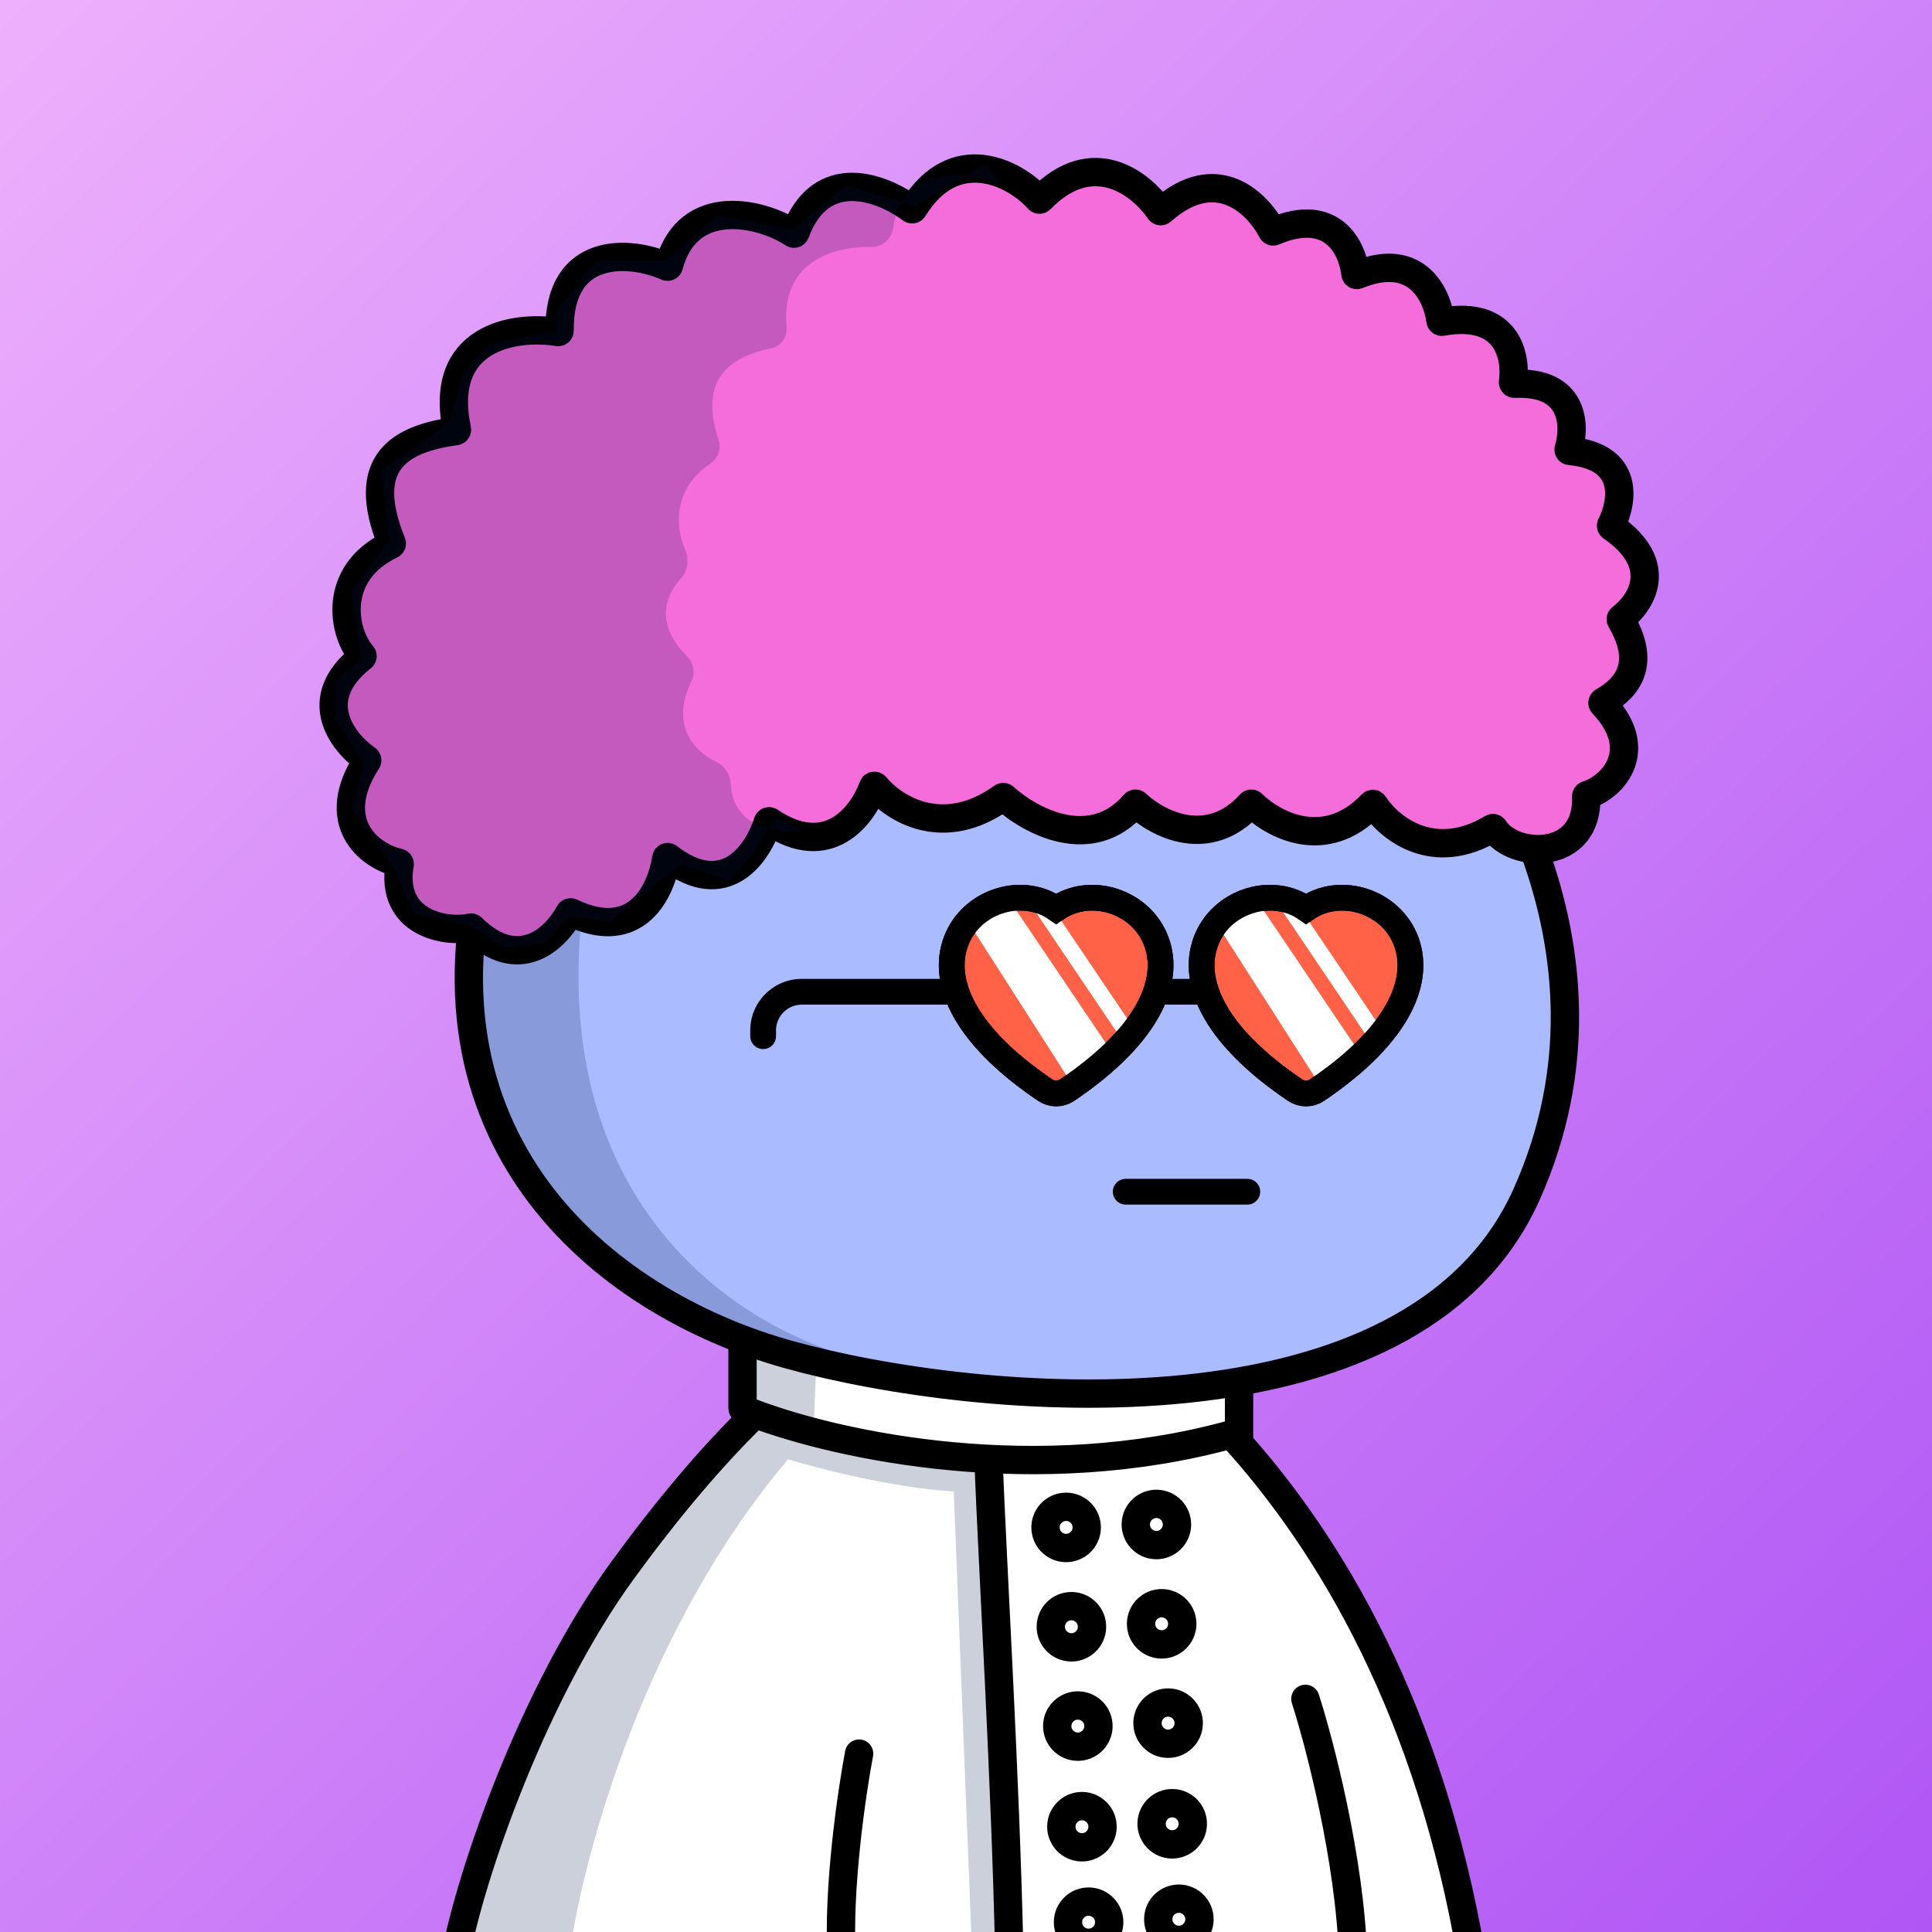 <svg
      xmlns="http://www.w3.org/2000/svg"
      preserveAspectRatio="xMidYMin meet"
      fill="none"
      viewBox="0 0 1500 1500"
    >
      <rect x="0" y="0" width="1500" height="1500" fill="#333333" stroke="none"/>
      <g>
      <path fill="url(#prefix__paint0_linear_53_30461)" d="M0 0h1500v1500H0z"/><defs><linearGradient id="prefix__paint0_linear_53_30461" x1="0" y1="0" x2="1500" y2="1533.5" gradientUnits="userSpaceOnUse">
<stop stop-color="#EEB0FC"/>
<stop offset="1" stop-color="#AF55F5"/>
</linearGradient></defs>
      <g clip-path="url(#clip0_482_324)">
<path d="M407.5 1353.5L353.5 1511H1139L1134.5 1455.5L1054 1252L962.5 1115V1063C940.833 1067.67 875.7 1076.5 788.5 1074.5C701.3 1072.5 610.833 1044.67 576.5 1031L581 1103.5L493.5 1201.5L407.5 1353.5Z" fill="white"/>
<path d="M409.87 1339.62C462.691 1207.98 547.202 1128.91 583.5 1098L575.5 1067.5L591.5 1027.5L634.5 1042L631.597 1111L764 1133L780 1511H754.5L740.5 1158C693.7 1155.2 635.274 1140.17 611.91 1133C500.28 1264.53 453.823 1439.08 443.159 1511H353.699C350.414 1508.73 357.049 1471.27 409.87 1339.62Z" fill="#001647" fill-opacity="0.2"/>
<path d="M353.5 1519.5C365.5 1454.33 414.5 1313.6 483.5 1219C516.929 1173.17 550.751 1132.52 586.275 1097.84M1142.5 1519.5C1110.35 1330.88 1034.67 1199.8 955.894 1113.71M1013.5 1319C1024.83 1354.33 1048.1 1443.9 1050.5 1519.5M667 1361.5C661.167 1392.33 650.3 1467.1 653.5 1519.5M767.5 1135C771 1222.17 780.5 1379.5 783.5 1512.5M586.275 1097.84C583.015 1096.62 579.96 1095.42 577.118 1094.25C576.743 1094.1 576.5 1093.74 576.5 1093.33V1028.5C730.5 1092.9 897.667 1077 962 1061V1112C959.965 1112.58 957.929 1113.16 955.894 1113.71M586.275 1097.84C652.817 1122.64 804.285 1155.24 955.894 1113.71M843.729 1186.27C843.511 1195.1 836.174 1202.09 827.34 1201.87C818.506 1201.65 811.521 1194.32 811.739 1185.48C811.956 1176.65 819.294 1169.66 828.128 1169.88C836.962 1170.1 843.947 1177.44 843.729 1186.27ZM847.831 1263.39C847.613 1272.23 840.275 1279.21 831.441 1279C822.607 1278.78 815.623 1271.44 815.84 1262.61C816.058 1253.77 823.396 1246.79 832.23 1247.01C841.063 1247.22 848.048 1254.56 847.831 1263.39ZM852.833 1340.52C852.616 1349.35 845.278 1356.34 836.444 1356.12C827.61 1355.9 820.625 1348.56 820.843 1339.73C821.061 1330.9 828.399 1323.91 837.232 1324.13C846.066 1324.35 853.051 1331.68 852.833 1340.52ZM856.008 1418.64C855.791 1427.48 848.453 1434.46 839.619 1434.24C830.785 1434.03 823.8 1426.69 824.018 1417.85C824.236 1409.02 831.573 1402.04 840.407 1402.25C849.241 1402.47 856.226 1409.81 856.008 1418.64ZM861.184 1492.79C860.966 1501.63 853.629 1508.61 844.795 1508.39C835.961 1508.18 828.976 1500.84 829.194 1492C829.411 1483.17 836.749 1476.19 845.583 1476.4C854.417 1476.62 861.402 1483.96 861.184 1492.79ZM913.807 1184C913.589 1192.83 906.252 1199.82 897.418 1199.6C888.584 1199.38 881.599 1192.04 881.817 1183.21C882.034 1174.37 889.372 1167.39 898.206 1167.61C907.04 1167.82 914.025 1175.16 913.807 1184ZM917.908 1261.12C917.69 1269.95 910.352 1276.94 901.518 1276.72C892.684 1276.5 885.7 1269.16 885.917 1260.33C886.135 1251.5 893.473 1244.51 902.307 1244.73C911.141 1244.95 918.125 1252.29 917.908 1261.12ZM922.911 1338.24C922.693 1347.08 915.355 1354.06 906.521 1353.84C897.687 1353.63 890.703 1346.29 890.92 1337.45C891.138 1328.62 898.476 1321.64 907.31 1321.85C916.143 1322.07 923.128 1329.41 922.911 1338.24ZM926.086 1416.37C925.869 1425.2 918.531 1432.19 909.697 1431.97C900.863 1431.75 893.878 1424.41 894.096 1415.58C894.314 1406.75 901.651 1399.76 910.485 1399.98C919.319 1400.2 926.304 1407.54 926.086 1416.37ZM931.261 1490.52C931.043 1499.35 923.706 1506.34 914.872 1506.12C906.038 1505.9 899.053 1498.56 899.271 1489.73C899.489 1480.9 906.826 1473.91 915.66 1474.13C924.494 1474.35 931.479 1481.68 931.261 1490.52Z" stroke="black" stroke-width="22" stroke-linecap="round"/>
</g>
<defs>
<clipPath id="clip0_482_324">
<rect width="1500" height="1500" fill="white"/>
</clipPath>
</defs>
      <g clip-path="url(#clip0_497_1194)">
<path d="M379.667 654.812C432.345 471.574 618.472 401.981 699.114 390.653C740.985 382.718 849.655 375.215 949.364 408.675C980 418.956 1049.88 457.388 1091.92 499.818C1144.47 552.856 1272.97 732.052 1185.05 927.725C1097.12 1123.4 758.414 1092.29 612.749 1051.82C464.472 1010.63 314.48 881.563 379.667 654.812Z" fill="#AABBFF"/>
<path d="M449.293 747.204C454.734 531.068 585.306 432.345 649.911 410C432.292 459.565 365.296 655.455 364 747.204C377.99 984.871 584.496 1053.43 681 1058C601.498 1044.46 443.853 963.339 449.293 747.204Z" fill="#001647" fill-opacity="0.2"/>
<path d="M379.667 654.812C432.345 471.574 618.472 401.981 699.114 390.653C740.985 382.718 849.655 375.215 949.364 408.675C980 418.956 1049.88 457.388 1091.92 499.818C1144.47 552.856 1272.97 732.052 1185.05 927.725C1097.12 1123.4 758.414 1092.29 612.749 1051.82C464.472 1010.63 314.48 881.563 379.667 654.812Z" stroke="black" stroke-width="22" stroke-linecap="round"/>
</g>
<defs>
    <clipPath id="prefix__clip0_299_662"><path fill="#fff" d="M0 0h1500v1500H0z"/></clipPath>
</defs>
      <g clip-path="url(#clip0_624_3437)">
<path d="M874 925.246H968.413" stroke="black" stroke-width="20" stroke-linecap="round"/>
<path d="M822 818C849.062 818 871 796.062 871 769C871 741.938 849.062 720 822 720C794.938 720 773 741.938 773 769C773 796.062 794.938 818 822 818Z" fill="white" stroke="black" stroke-width="20" stroke-miterlimit="10"/>
<path d="M1012 818C1039.06 818 1061 796.062 1061 769C1061 741.938 1039.06 720 1012 720C984.938 720 963 741.938 963 769C963 796.062 984.938 818 1012 818Z" fill="white" stroke="black" stroke-width="20" stroke-miterlimit="10"/>
<path d="M822 767C829.18 767 835 761.18 835 754C835 746.82 829.18 741 822 741C814.82 741 809 746.82 809 754C809 761.18 814.82 767 822 767Z" fill="black"/>
<path d="M1012 767C1019.18 767 1025 761.18 1025 754C1025 746.82 1019.18 741 1012 741C1004.82 741 999 746.82 999 754C999 761.18 1004.82 767 1012 767Z" fill="black"/>
</g>
<defs>
<clipPath id="clip0_624_3437">
<rect width="1500" height="1500" fill="white"/>
</clipPath>
</defs>
      <g clip-path="url(#clip0_924_929)">
<path d="M821.441 843.267C839.551 843.268 857.015 836.533 870.435 824.371C883.855 812.21 892.271 795.491 894.047 777.468C895.823 759.444 890.832 741.405 880.044 726.858C869.256 712.311 853.443 702.296 835.681 698.762C817.918 695.228 799.476 698.428 783.942 707.738C768.407 717.049 756.892 731.804 751.634 749.135C746.376 766.466 747.753 785.132 755.496 801.504C763.239 817.876 776.795 830.783 793.527 837.713C802.377 841.379 811.862 843.266 821.441 843.267Z" fill="#3A3A3A"/>
<path d="M582.5 804.5C582.5 810.023 586.977 814.5 592.5 814.5C598.023 814.5 602.5 810.023 602.5 804.5H582.5ZM747.334 760L622.5 760L622.5 780L747.334 780L747.334 760ZM582.5 800V804.5H602.5V800H582.5ZM622.5 760C600.409 760 582.5 777.908 582.5 800H602.5C602.5 788.954 611.454 780 622.5 780L622.5 760Z" fill="black"/>
<path d="M898 770H936" stroke="black" stroke-width="20" stroke-miterlimit="10"/>
<path d="M1014 705.605C988.007 687.573 950.464 699.18 937.571 727.664C923.496 758.76 940.008 802.21 1005.58 846.404C1010.62 849.799 1017.38 849.799 1022.42 846.403C1087.99 802.206 1104.5 758.755 1090.43 727.66C1077.54 699.176 1039.99 687.573 1014 705.605Z" fill="#FF6247" stroke="black" stroke-width="20"/>
<path d="M820 705.605C794.007 687.573 756.464 699.18 743.571 727.664C729.496 758.76 746.008 802.21 811.579 846.404C816.618 849.799 823.383 849.799 828.421 846.403C893.992 802.206 910.504 758.755 896.429 727.66C883.536 699.176 845.992 687.573 820 705.605Z" fill="#FF6247" stroke="black" stroke-width="20"/>
<path d="M944.92 717.728L976.004 699.329L1056.27 818.334L1024.16 841.5L944.92 717.728Z" fill="white"/>
<rect x="990.037" y="699.073" width="12.648" height="128.993" transform="rotate(-34 990.037 699.073)" fill="white"/>
<path d="M752.92 717.728L784.004 699.329L864.274 818.334L832.157 841.5L752.92 717.728Z" fill="white"/>
<rect x="798.037" y="699.073" width="12.648" height="128.993" transform="rotate(-34 798.037 699.073)" fill="white"/>
<path d="M1014 705.605C988.007 687.573 950.464 699.18 937.571 727.664C923.496 758.76 940.008 802.21 1005.58 846.404C1010.62 849.799 1017.38 849.799 1022.42 846.403C1087.99 802.206 1104.5 758.755 1090.43 727.66C1077.54 699.176 1039.99 687.573 1014 705.605Z" stroke="black" stroke-width="20"/>
<path d="M820 705.605C794.007 687.573 756.464 699.18 743.571 727.664C729.496 758.76 746.008 802.21 811.579 846.404C816.618 849.799 823.383 849.799 828.421 846.403C893.992 802.206 910.504 758.755 896.429 727.66C883.536 699.176 845.992 687.573 820 705.605Z" stroke="black" stroke-width="20"/>
</g>
<defs>
<clipPath id="clip0_924_929">
<rect width="1500" height="1500" fill="white"/>
</clipPath>
</defs>
      <g clip-path="url(#clip0_797_1935)">
<path d="M778.32 618.992C732.316 652.118 694.23 627.98 679.668 610.456C679.157 609.841 678.159 610.009 677.884 610.761C669.528 633.659 642.971 668.377 597.671 637.802C597.105 637.42 596.305 637.664 596.101 638.316C588.493 662.622 563.234 699.839 518.947 665.637C518.326 665.158 517.378 665.497 517.267 666.274C513.621 691.674 494.316 732.913 443.408 708.441C442.916 708.205 442.306 708.379 442.049 708.86C431.681 728.28 402.873 756.444 366.411 720.409C366.162 720.163 365.804 720.049 365.462 720.128C345.832 724.651 302.407 716.493 310.32 670.989C310.414 670.452 310.08 669.914 309.548 669.792C285.64 664.323 254.684 637.693 284.948 590.845C285.245 590.386 285.146 589.761 284.698 589.447C265.719 576.144 239.77 542.719 281.101 510.198C281.568 509.831 281.652 509.135 281.258 508.691C265.973 491.441 257.362 445.131 303.621 422.916C304.102 422.685 304.331 422.088 304.13 421.593C278.525 358.362 310.831 340.761 353.923 334.65C354.5 334.568 354.887 333.983 354.767 333.412C339.785 262.041 399.108 252.25 433.313 257.799C433.935 257.9 434.485 257.378 434.477 256.747C433.614 190.873 488.629 193.994 517.914 207.007C518.486 207.262 519.149 206.909 519.311 206.303C534.019 151.325 591.46 165.03 615.936 181.277C616.484 181.641 617.229 181.359 617.459 180.742C637.478 127.018 685.224 145.62 707.619 162.333C708.097 162.69 708.783 162.528 709.096 162.019C741.06 110.016 788.168 134.291 806.283 154.678C806.677 155.121 807.373 155.109 807.786 154.684C848.463 112.933 885.946 142.547 900.357 163.546C900.704 164.051 901.43 164.109 901.888 163.702C944.488 125.847 976.412 157.642 987.575 179.166C987.82 179.638 988.404 179.823 988.894 179.614C1034.73 160.09 1050.15 192.591 1052.37 212.628C1052.44 213.306 1053.18 213.711 1053.81 213.451C1099.59 194.592 1115.79 228.48 1118.38 248.933C1118.45 249.513 1119.02 249.901 1119.59 249.798C1170.35 240.711 1177.53 276.49 1174.69 296.774C1174.6 297.409 1175.14 297.963 1175.78 297.935C1222.29 295.882 1223.42 330.149 1217.87 348.801C1217.69 349.419 1218.15 350.052 1218.79 350.113C1265.88 354.579 1260.1 389.775 1250.91 407.714C1250.68 408.168 1250.84 408.73 1251.26 409.021C1293.6 438.395 1274.36 468.139 1258.73 479.96C1258.31 480.273 1258.22 480.859 1258.48 481.306C1281.04 519.674 1258.36 536.792 1244.61 544.854C1244.05 545.185 1243.96 545.975 1244.42 546.449C1277.86 581.608 1253.39 610.387 1232.24 617.268C1231.8 617.41 1231.52 617.843 1231.53 618.302C1233.35 668.841 1174.73 666.767 1160.03 643.385C1159.73 642.906 1159.08 642.756 1158.6 643.047C1113.14 670.393 1078.93 643.457 1066.69 624.601C1066.33 624.046 1065.54 623.996 1065.08 624.475C1029.07 662.135 988.776 640.543 972.247 624.25C971.834 623.842 971.159 623.886 970.769 624.316C938.22 660.212 898.794 639.713 882.265 624.229C881.842 623.832 881.169 623.893 880.789 624.331C847.162 663.14 799.805 637.39 779.595 619.045C779.241 618.723 778.708 618.713 778.32 618.992Z" fill="#F56CDB"/>
<path d="M778.32 618.992C732.316 652.118 694.23 627.98 679.668 610.456C679.157 609.841 678.159 610.009 677.884 610.761C669.528 633.659 642.971 668.377 597.671 637.802C597.105 637.42 596.305 637.664 596.101 638.316C588.493 662.622 563.234 699.839 518.947 665.637C518.326 665.158 517.378 665.497 517.267 666.274C513.621 691.674 494.316 732.913 443.408 708.441C442.916 708.205 442.306 708.379 442.049 708.86C431.681 728.28 402.873 756.444 366.411 720.409C366.162 720.163 365.804 720.049 365.462 720.128C345.832 724.651 302.407 716.493 310.32 670.989C310.414 670.452 310.08 669.914 309.548 669.792C285.64 664.323 254.684 637.693 284.948 590.845C285.245 590.386 285.146 589.761 284.698 589.447C265.719 576.144 239.77 542.719 281.101 510.198C281.568 509.831 281.652 509.135 281.258 508.691C265.973 491.441 257.362 445.131 303.621 422.916C304.102 422.685 304.331 422.088 304.13 421.593C278.525 358.362 310.831 340.761 353.923 334.65C354.5 334.568 354.887 333.983 354.767 333.412C339.785 262.041 399.108 252.25 433.313 257.799C433.935 257.9 434.485 257.378 434.477 256.747C433.614 190.873 488.629 193.994 517.914 207.007C518.486 207.262 519.149 206.909 519.311 206.303C534.019 151.325 591.46 165.03 615.936 181.277C616.484 181.641 617.229 181.359 617.459 180.742C637.478 127.018 685.224 145.62 707.619 162.333C708.097 162.69 708.783 162.528 709.096 162.019C741.06 110.016 788.168 134.291 806.283 154.678C806.677 155.121 807.373 155.109 807.786 154.684C848.463 112.933 885.946 142.547 900.357 163.546C900.704 164.051 901.43 164.109 901.888 163.702C944.488 125.847 976.412 157.642 987.575 179.166C987.82 179.638 988.404 179.823 988.894 179.614C1034.73 160.09 1050.15 192.591 1052.37 212.628C1052.44 213.306 1053.18 213.711 1053.81 213.451C1099.59 194.592 1115.79 228.48 1118.38 248.933C1118.45 249.513 1119.02 249.901 1119.59 249.798C1170.35 240.711 1177.53 276.49 1174.69 296.774C1174.6 297.409 1175.14 297.963 1175.78 297.935C1222.29 295.882 1223.42 330.149 1217.87 348.801C1217.69 349.419 1218.15 350.052 1218.79 350.113C1265.88 354.579 1260.1 389.775 1250.91 407.714C1250.68 408.168 1250.84 408.73 1251.26 409.021C1293.6 438.395 1274.36 468.139 1258.73 479.96C1258.31 480.273 1258.22 480.859 1258.48 481.306C1281.04 519.674 1258.36 536.792 1244.61 544.854C1244.05 545.185 1243.96 545.975 1244.42 546.449C1277.86 581.608 1253.39 610.387 1232.24 617.268C1231.8 617.41 1231.52 617.843 1231.53 618.302C1233.35 668.841 1174.73 666.767 1160.03 643.385C1159.73 642.906 1159.08 642.756 1158.6 643.047C1113.14 670.393 1078.93 643.457 1066.69 624.601C1066.33 624.046 1065.54 623.996 1065.08 624.475C1029.07 662.135 988.776 640.543 972.247 624.25C971.834 623.842 971.159 623.886 970.769 624.316C938.22 660.212 898.794 639.713 882.265 624.229C881.842 623.832 881.169 623.893 880.789 624.331C847.162 663.14 799.805 637.39 779.595 619.045C779.241 618.723 778.708 618.713 778.32 618.992Z" stroke="black" stroke-width="22" stroke-linecap="round"/>
<path d="M620.986 645.219C614.221 646.292 605.377 646.031 596.827 643.677L586.5 660L566.932 682.993C566.67 683.3 566.25 683.42 565.865 683.297L529.483 671.655C529.179 671.557 528.848 671.611 528.59 671.798L512.5 683.5L473.344 715.717C473.125 715.897 472.84 715.976 472.56 715.934L443.499 711.575C443.185 711.528 442.868 711.632 442.643 711.857L422.254 732.246C422.09 732.41 421.874 732.512 421.643 732.535L391.352 735.466C391.124 735.488 390.896 735.431 390.705 735.305L366.157 719.103C366.053 719.035 365.938 718.987 365.817 718.96L322.49 709.606C322.182 709.539 321.923 709.331 321.792 709.044L306.037 674.581C306.012 674.527 305.983 674.475 305.949 674.427L273.273 627.393C273.1 627.145 273.05 626.831 273.135 626.541L282.871 593.44C282.953 593.161 282.909 592.859 282.751 592.615L261.16 559.248C261.056 559.086 261 558.897 261 558.705V528.473C261 528.174 261.134 527.89 261.366 527.7L280.066 512.356C280.336 512.135 280.47 511.789 280.422 511.444L273.057 458.908C273.021 458.646 273.088 458.382 273.246 458.17L302.261 419.321C302.414 419.115 302.483 418.858 302.452 418.603L296.073 365.603C296.028 365.232 296.193 364.868 296.501 364.658L336.932 337.047C336.977 337.016 337.02 336.981 337.06 336.943L348.81 325.682C348.934 325.563 349.026 325.413 349.076 325.248L359.436 290.713C359.478 290.573 359.551 290.443 359.648 290.334L380.275 267.252C380.421 267.089 380.617 266.978 380.832 266.936L431.689 257.156C432.16 257.065 432.5 256.653 432.5 256.174V240.36C432.5 240.127 432.581 239.902 432.729 239.723L463.2 202.863C463.39 202.633 463.673 202.5 463.971 202.5H516.621C516.865 202.5 517.101 202.411 517.284 202.248L556.133 167.825C556.365 167.62 556.678 167.533 556.981 167.591L614.54 178.413C614.831 178.468 615.132 178.391 615.361 178.202L656.586 144.178C656.844 143.965 657.193 143.895 657.514 143.993L700.071 156.972C710.689 138.773 730.764 134.451 749.613 136.447L764.693 127.48C765.147 127.21 765.732 127.34 766.03 127.775L774.989 140.892C775.559 141.727 774.664 142.818 773.726 142.443C766.631 139.602 758.25 137.361 749.613 136.447L710.38 159.774C710.138 159.918 709.846 159.953 709.577 159.871L700.071 156.972C696.874 162.451 694.534 169.189 693.343 177.391C692.167 185.491 684.959 191.879 676.775 191.729C645.377 191.153 606.18 204.072 610.724 253.904C611.417 261.498 606.443 268.723 598.986 270.318C565.254 277.532 542.435 294.978 558.009 342.104C560.214 348.779 557.262 356.127 551.416 360.031C523.521 378.656 523.528 407.868 531.92 426.637C535.118 433.79 534.243 443.005 528.95 448.782C507.316 472.397 518.942 495.408 533.299 509.37C538.474 514.403 540.031 522.447 536.842 528.923C520.715 561.668 537.504 582.722 556.295 591.666C562.735 594.731 567.121 601.466 567.364 608.594C568.067 629.222 582.006 639.595 596.827 643.677L601.55 636.212C601.81 635.801 602.329 635.636 602.778 635.823L621.148 643.451C622.041 643.822 621.942 645.067 620.986 645.219Z" fill="#001647" fill-opacity="0.2"/>
</g>
<defs>
<clipPath id="clip0_797_1935">
<rect width="1500" height="1500" fill="white"/>
</clipPath>
</defs>
      
    </g>
    </svg>